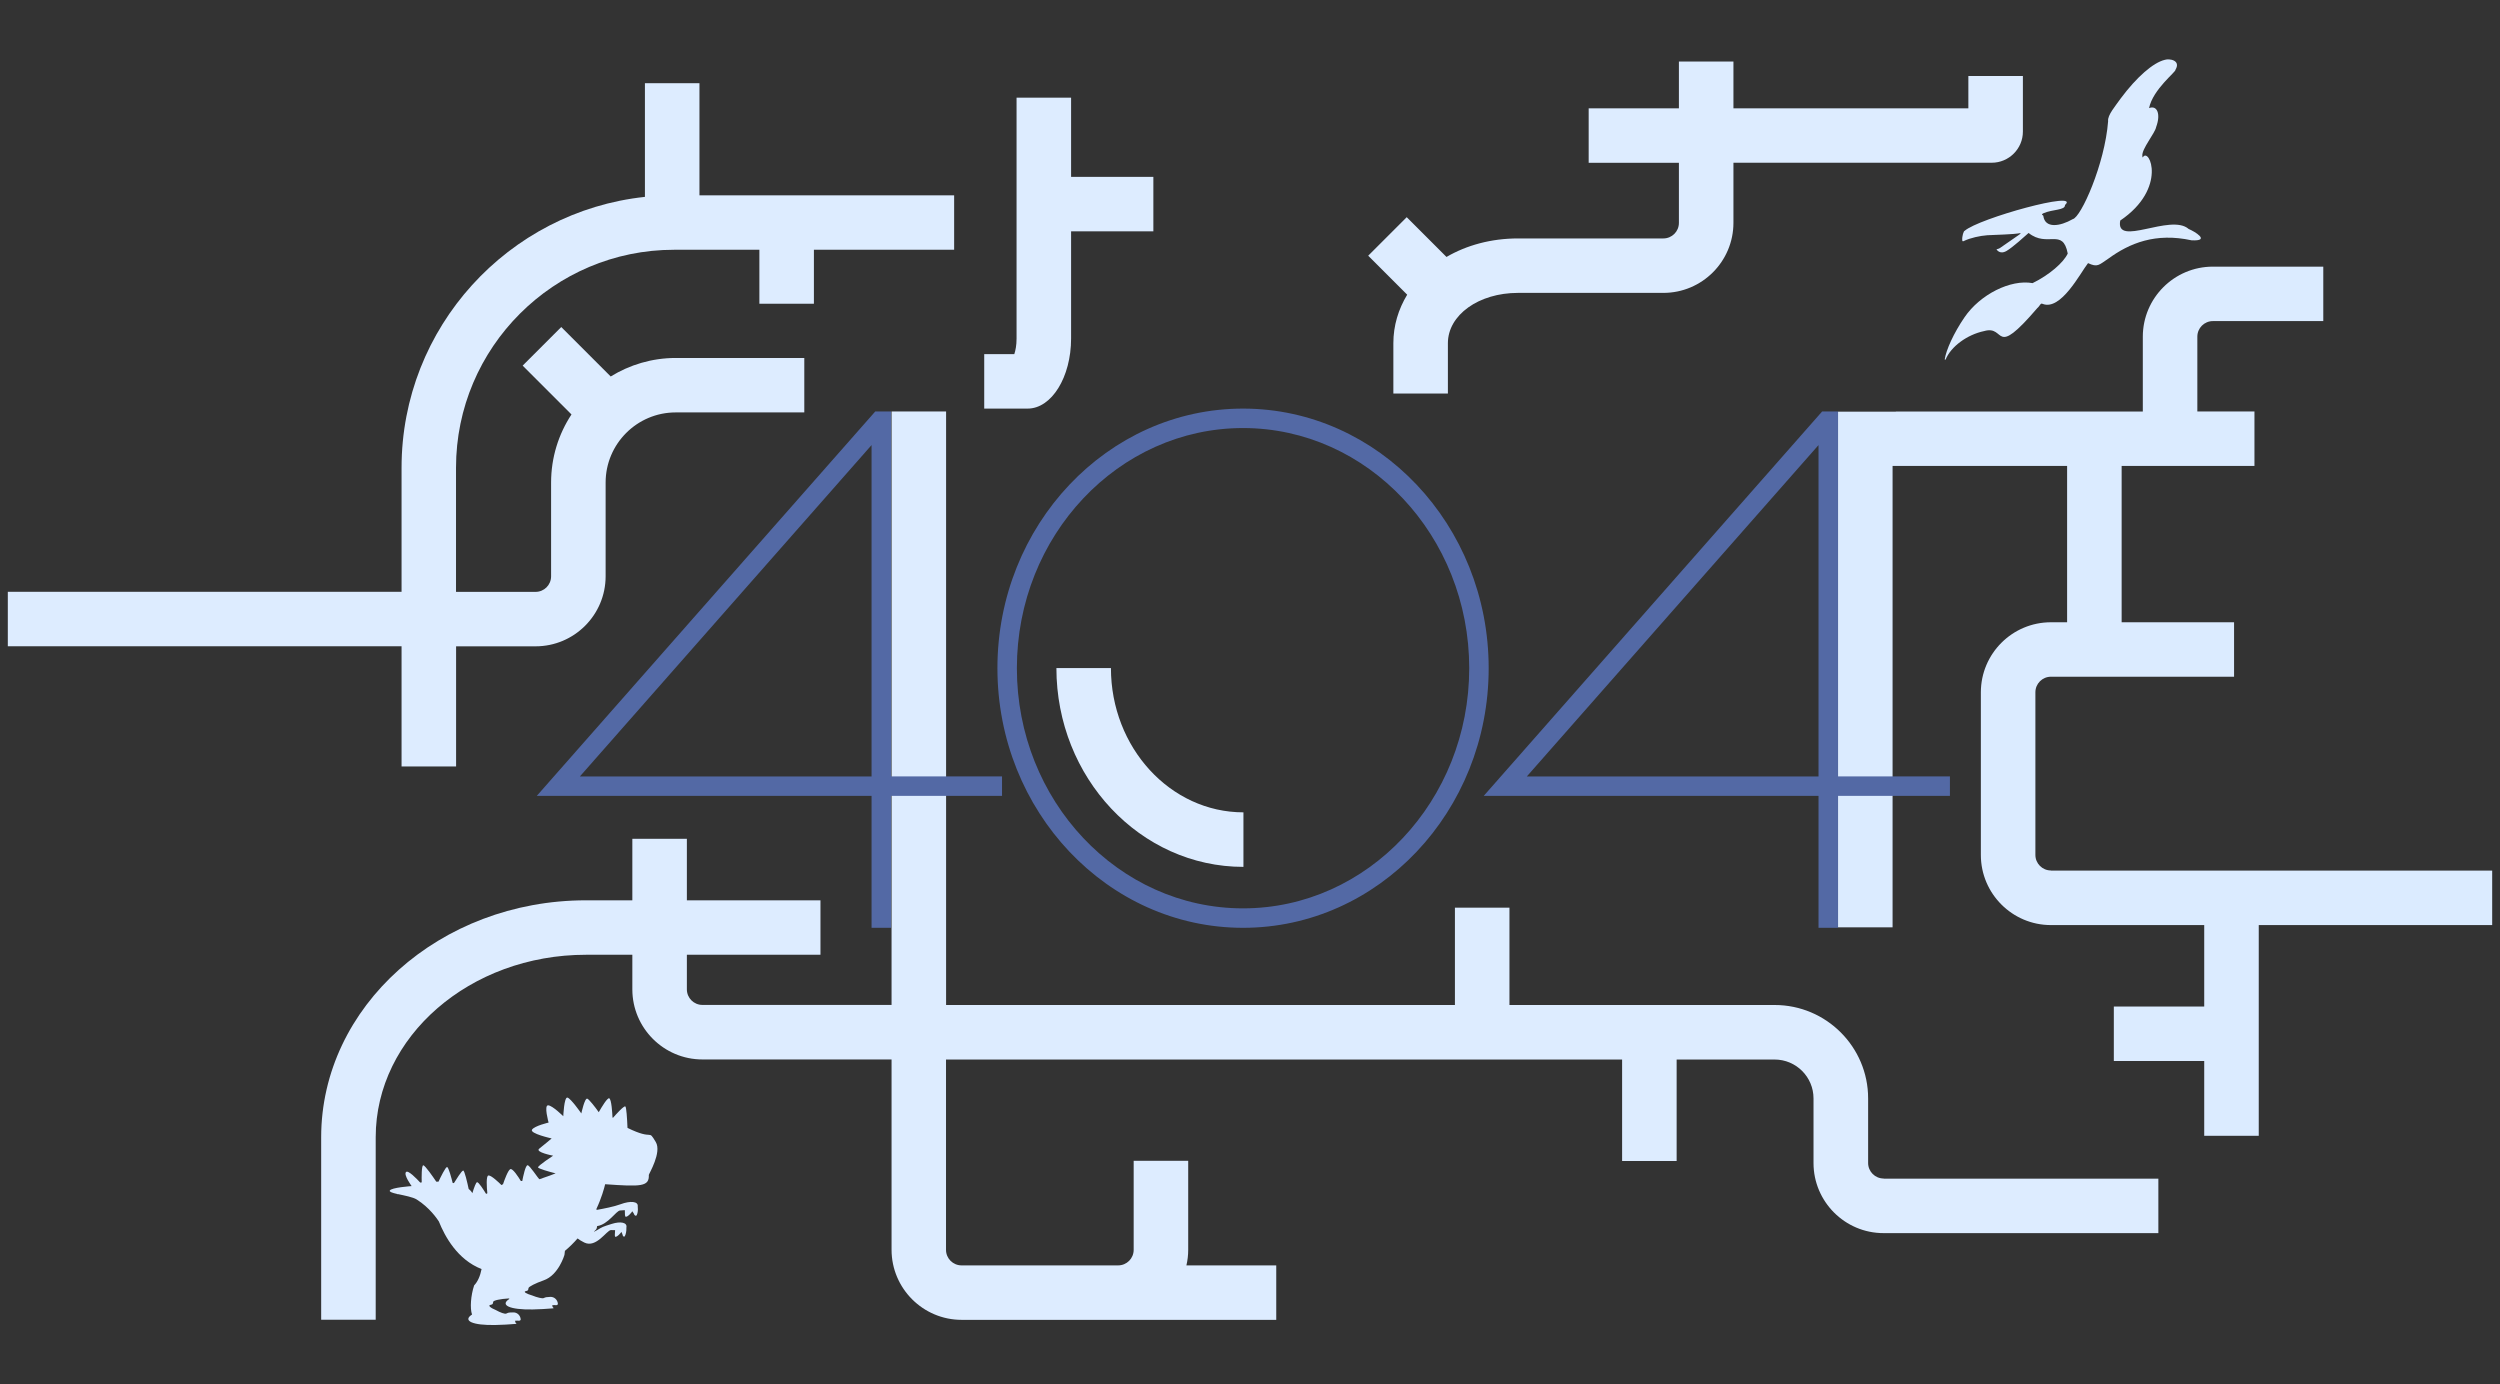 <?xml version="1.0" encoding="utf-8"?>
<svg version="1.1" 
	xmlns="http://www.w3.org/2000/svg" 
	xmlns:xlink="http://www.w3.org/1999/xlink" x="0px" y="0px" viewBox="0 0 320 177.19" style="enable-background:new 0 0 320 177.19;" xml:space="preserve">
	<rect x="0" y="0" width="320" height="177.19" fill="#333333" stroke="none"/>
	<g>
		<path d="M122.13,25h-32.6V10.65h-6.98V25.2C65.07,27.07,51.4,41.9,51.4,59.86v15.89H1v6.97h50.4v15.39h6.98V82.73
		h10.17c4.95,0,8.97-4.02,8.97-8.97v-12c0-4.94,4.02-8.97,8.97-8.97h16.46v-6.97H86.49c-3.05,0-5.9,0.88-8.32,2.37l-6.33-6.33
		L66.9,46.8l6.25,6.25c-1.65,2.51-2.61,5.5-2.61,8.72v12c0,1.1-0.89,1.99-1.99,1.99H58.37V59.86c0-15.38,12.52-27.89,27.91-27.89
		H97.2v6.91h6.98v-6.91h17.95V25z" fill="#DDECFF" />
		<path d="M147.63,22.64H137.1V12.5h-6.98v30.84c0,0.88-0.14,1.54-0.29,1.99h-3.85v6.97h5.56c3.06,0,5.56-4.02,5.56-8.97
		V29.61h10.53V22.64z" fill="#DDECFF" />
		<path d="M251.95,9.73v4.14h-30.07V7.88h-6.98v5.99h-11.55v6.97h11.55v7.69c0,1.1-0.89,1.99-1.99,1.99H194.3
		c-3.43,0-6.58,0.87-9.15,2.37l-5.09-5.09l-4.93,4.93l4.99,4.99c-1.12,1.85-1.77,3.95-1.77,6.21v6.44h6.98v-6.44
		c0-3.61,3.94-6.44,8.97-6.44h18.61c4.95,0,8.97-4.02,8.97-8.97v-7.69h33.06c2.2,0,3.99-1.79,3.99-3.98V9.73H251.95z" fill="#DDECFF" />
		<g>
			<g>
				<path d="M83.94,146.18c-1.05-1.75-0.16-0.11-3.62-1.81c-0.05-1.17-0.14-2.68-0.28-2.75c-0.2-0.1-1.28,1.12-1.57,1.45
				c-0.02-0.01-0.05-0.01-0.07-0.02c-0.02-0.46-0.12-2.39-0.43-2.47c-0.24-0.06-0.92,1.06-1.33,1.78c-0.48-0.69-1.24-1.64-1.46-1.73
				c-0.34-0.14-0.77,1.89-0.77,1.89s-1.35-1.94-1.78-2.03c-0.43-0.09-0.53,2.39-0.53,2.39s-1.35-1.35-1.93-1.4
				c-0.58-0.04,0.05,2.21,0.05,2.21s-1.78,0.41-2.12,0.9c-0.34,0.5,2.51,1.13,2.51,1.13s-1.01,0.86-1.59,1.31s1.78,0.9,1.78,0.9
				s-1.93,1.26-1.93,1.49c0,0.16,1.45,0.57,2.25,0.77c-0.49,0.2-1.02,0.39-1.59,0.58c-0.12,0.06-0.29,0.12-0.48,0.17
				c-0.2-0.12-1.24-1.79-1.52-1.79c-0.27,0-0.57,1.44-0.68,2.02c-0.06,0-0.12,0-0.18,0c-0.31-0.51-1.05-1.66-1.35-1.52
				c-0.3,0.14-0.75,1.39-0.93,1.92c-0.06,0.04-0.13,0.08-0.2,0.12c-0.34-0.33-1.31-1.27-1.67-1.23c-0.32,0.03-0.22,1.53-0.14,2.28
				c-0.05,0.03-0.1,0.05-0.16,0.08c-0.32-0.53-0.94-1.5-1.15-1.5c-0.14,0-0.39,0.69-0.61,1.41c-0.1-0.2-0.26-0.38-0.47-0.54
				c-0.18-0.85-0.53-2.36-0.7-2.36c-0.19,0-0.91,1.16-1.19,1.61c-0.05-0.01-0.11-0.02-0.16-0.03c-0.14-0.56-0.52-2.03-0.72-2.03
				c-0.19,0-0.83,1.31-1.09,1.87c-0.09,0-0.19,0-0.29,0c-0.41-0.61-1.43-2.09-1.66-2.09c-0.23,0-0.22,1.57-0.2,2.19
				c-0.06,0.01-0.13,0.01-0.19,0.02c-0.46-0.5-1.56-1.64-1.82-1.35c-0.34,0.36,0.72,1.8,0.72,1.8s-2.65,0.18-2.8,0.58
				c-0.06,0.16,0.35,0.29,0.91,0.42c0.02,0.01,0.05,0.03,0.09,0.04c0.02,0,0.05,0,0.07-0.01c0.82,0.18,1.89,0.38,2.37,0.68
				c1.65,1.03,2.64,2.5,2.84,2.81c0.77,1.91,2.37,4.89,5.47,6.1c-0.17,0.88-0.5,1.63-0.95,2.09c-0.43,1.28-0.55,2.94-0.27,3.73
				c-1.26,0.8,0.08,1.4,2.99,1.34c0.39-0.01,0.98-0.03,1.32-0.05c1.46-0.09,1.46-0.09,1.34-0.17c-0.07-0.05-0.12-0.13-0.12-0.19
				c0-0.1,0-0.1-0.05-0.12c-0.03-0.01,0.13-0.02,0.35-0.03c0.22,0.05,0.4-0.01,0.4-0.15c-0.03-0.52-0.46-0.93-0.97-0.9
				C65.1,168,65.1,168,64.8,168.14c-0.17,0.08-0.76-0.13-1.33-0.45c-0.71-0.29-1.03-0.59-0.71-0.66c0.32-0.08,0.32-0.08,0.37-0.4
				c0.03-0.18,0.92-0.37,1.99-0.43c0.02,0,0.03,0,0.05,0c0.01,0.02,0.02,0.05,0.02,0.07c-1.25,0.8,0.08,1.39,2.99,1.34
				c0.39-0.01,0.98-0.03,1.31-0.05c1.47-0.09,1.47-0.09,1.34-0.17c-0.07-0.05-0.12-0.13-0.12-0.19c0-0.11,0-0.11-0.05-0.12
				c-0.03-0.01,0.13-0.03,0.35-0.03c0.22,0.05,0.4-0.01,0.4-0.15c-0.03-0.52-0.46-0.92-0.97-0.9c-0.56,0.03-0.56,0.03-0.86,0.16
				c-0.17,0.07-0.82-0.08-1.46-0.34c-0.78-0.23-1.16-0.47-0.84-0.55c0.32-0.08,0.32-0.08,0.37-0.4c0.03-0.18,0.9-0.62,1.95-0.99
				c1.9-0.66,2.65-3.25,2.65-3.25c0.02-0.18,0.04-0.35,0.06-0.52c0.6-0.5,1.14-1.04,1.62-1.59c0.23,0.18,0.51,0.35,0.85,0.52
				c1.54,0.77,2.89-1.59,3.42-1.59c0.29,0,0.53,0,0.53,0.01c0-0.01,0,0.01,0,0.05c-0.04,0.39-0.04,0.74,0,0.78
				c0.2,0.15,0.8-0.54,0.8-0.6c0-0.03,0.06,0.09,0.14,0.29c0.03,0.21,0.14,0.35,0.25,0.31c0.11-0.08,0.22-0.44,0.25-0.8
				c0.01-0.11,0.02-0.28,0.01-0.38c0.13-0.62-0.72-0.82-1.88-0.45c-1.17,0.37-1.17,0.37-1.86,0.79c-0.38,0.23-0.52,0.28-0.32,0.1
				c0.19-0.16,0.28-0.25,0.31-0.61c1.41-0.2,2.43-1.96,2.94-2c0.34-0.03,0.61-0.05,0.61-0.04c0-0.01,0,0.01,0,0.05
				c-0.01,0.4,0.02,0.75,0.08,0.78c0.24,0.13,0.87-0.62,0.86-0.68c0-0.03,0.08,0.09,0.2,0.27c0.06,0.21,0.2,0.33,0.32,0.29
				c0.12-0.1,0.21-0.47,0.21-0.82c0-0.11-0.01-0.28-0.02-0.38c0.08-0.63-0.91-0.75-2.22-0.26c-0.8,0.3-2.19,0.57-3.05,0.72
				c0-0.03,0-0.07,0-0.1l-0.04,0.02c0.68-1.45,1.01-2.67,1.14-3.21c4.61,0.33,5.65,0.31,5.59-1.19
				C83.06,150.24,84.73,147.5,83.94,146.18" fill="#DBEBFF" />
			</g>
			<path d="M260.17,36.24c-2.81-0.51-6.71,1.44-8.71,4.37c-1.38,2.01-2.37,4.21-2.54,5.41c0.01,0.01,0.04,0.01,0.11,0.02
			c0.68-1.69,2.78-3.21,4.93-3.66c2.87-0.84,1.1,3.72,6.82-2.95c0.3-0.23,0.41-0.69,0.66-0.54c2.35,0.95,4.85-3.97,5.83-5.21
			c1.23,0.57,1.37,0.24,2.55-0.54c2.79-2.04,6.09-3.38,10.7-2.38c2.53,0.13,0.35-1.16-0.37-1.45c-2.31-2.04-9.42,2.41-8.76-1.08
			c6.1-4.13,3.7-9.48,2.89-8.09c-0.04,0.01-0.07-0.07-0.06-0.2c-0.09-0.89,1.63-2.89,1.77-3.69c0.63-1.71,0.09-2.82-0.91-2.41
			c0.49-2.41,3.48-4.66,3.38-4.91c0.74-1.25-0.83-1.46-1.37-1.27c-1.48,0.36-3.58,2.18-5.64,4.94c-0.63,0.91-1.72,2.15-1.61,2.9
			c-0.42,5.51-3.48,12.34-4.53,12.55c-1.62,0.93-3.56,1.24-3.77-0.44c-0.28-0.2-0.16-0.2,0.03-0.32c1.2-0.52,2.78-0.36,2.75-1.05
			c2.12-1.92-11.06,1.71-12.85,3.31c-0.1-0.03-0.36,0.68-0.3,1.24c0.04,0.13,0.1,0.12,0.29,0.02c0.75-0.35,1.94-0.63,2.92-0.7
			c1.12-0.07,3.18-0.08,4.29-0.28l-0.17,0.18c0,0-2.37,1.64-2.51,1.74c-0.15,0.1-0.44,0.16-0.44,0.16s0.39,0.73,1.29,0.21
			c0.76-0.44,2.36-1.89,2.82-2.3c2.42,1.93,4.37-0.71,5.01,2.63C264.15,33.6,262.3,35.2,260.17,36.24z" fill="#DBEBFF" />
			<g>
				<path d="M241.11,150.85c-1.1,0-1.99-0.89-1.99-1.99v-8.27c0-6.59-5.37-11.95-11.96-11.95h-33.95v-12.46h-6.98v12.46
				H121.1V52.67h-6.98v75.96H89.91c-1.1,0-1.99-0.89-1.99-1.99v-4.43h17.1v-6.97h-17.1v-7.87h-6.98v7.87h-5.94
				c-18.69,0-33.89,13.61-33.89,30.33v23.36h6.98v-23.36c0-12.88,12.07-23.36,26.91-23.36h5.94v4.43c0,4.94,4.02,8.97,8.97,8.97
				h24.21v24.36c0,4.94,4.02,8.97,8.97,8.97h16.33v0h23.94v-6.97h-11.5c0.15-0.64,0.23-1.31,0.23-1.99v-11.4h-6.98v11.4
				c0,1.1-0.89,1.99-1.99,1.99h-20.04c-1.1,0-1.99-0.89-1.99-1.99v-24.36h65.13h6.98h14.43v12.99h6.98v-12.99h12.54
				c2.75,0,4.98,2.23,4.98,4.98v8.27c0,4.94,4.02,8.97,8.97,8.97h35.17v-6.97H241.11z" fill="#DDECFF" />
				<path d="M262.52,111.42c-1.1,0-1.99-0.89-1.99-1.99V88.61c0-1.1,0.89-1.99,1.99-1.99h23.44v-6.97h-14.39V59.64h17
				v-6.97h-7.31v-9.58c0-1.1,0.89-1.99,1.99-1.99h14.13v-6.97h-14.13c-4.95,0-8.97,4.02-8.97,8.97v9.58h-31.61v0.01h-7.4v66.01h6.98
				V59.64h22.34v20.01h-2.07c-4.95,0-8.97,4.02-8.97,8.97v20.82c0,4.94,4.02,8.97,8.97,8.97h19.62v10.43h-11.57v6.97h11.57v9.57
				h6.98v-26.97H319v-6.97H262.52z" fill="#DBEBFF" />
				<g>
					<g>
						<path d="M159.15,110.96c-13.2,0-23.93-11.42-23.93-25.45h6.98c0,10.19,7.61,18.47,16.96,18.47V110.96z" fill="#DDECFF" />
					</g>
					<g>
						<path d="M159.11,52.3c-17.34,0-31.44,14.91-31.44,33.23c0,18.32,14.1,33.23,31.44,33.23s31.44-14.91,31.44-33.23
						C190.55,67.21,176.45,52.3,159.11,52.3z M159.11,116.27c-15.96,0-28.95-13.79-28.95-30.74s12.99-30.74,28.95-30.74
						s28.95,13.79,28.95,30.74S175.08,116.27,159.11,116.27z" fill="#5369A5" />
						<path d="M235.26,99.39V52.67h-2.03l-43.31,49.2h42.85v16.89h2.49v-16.89h14.33v-2.49H235.26z M232.77,99.39h-37.34
						l37.34-42.42V99.39z" fill="#5369A5" />
						<path d="M114.06,52.67h-2.03l-43.32,49.2h42.85v16.89h2.49v-16.89h14.21v-2.49h-14.21V52.67z M111.57,99.39H74.22
						h0l37.34-42.42l0,0V99.39z" fill="#5369A5" />
					</g>
				</g>
			</g>
		</g>
	</g>
</svg>
